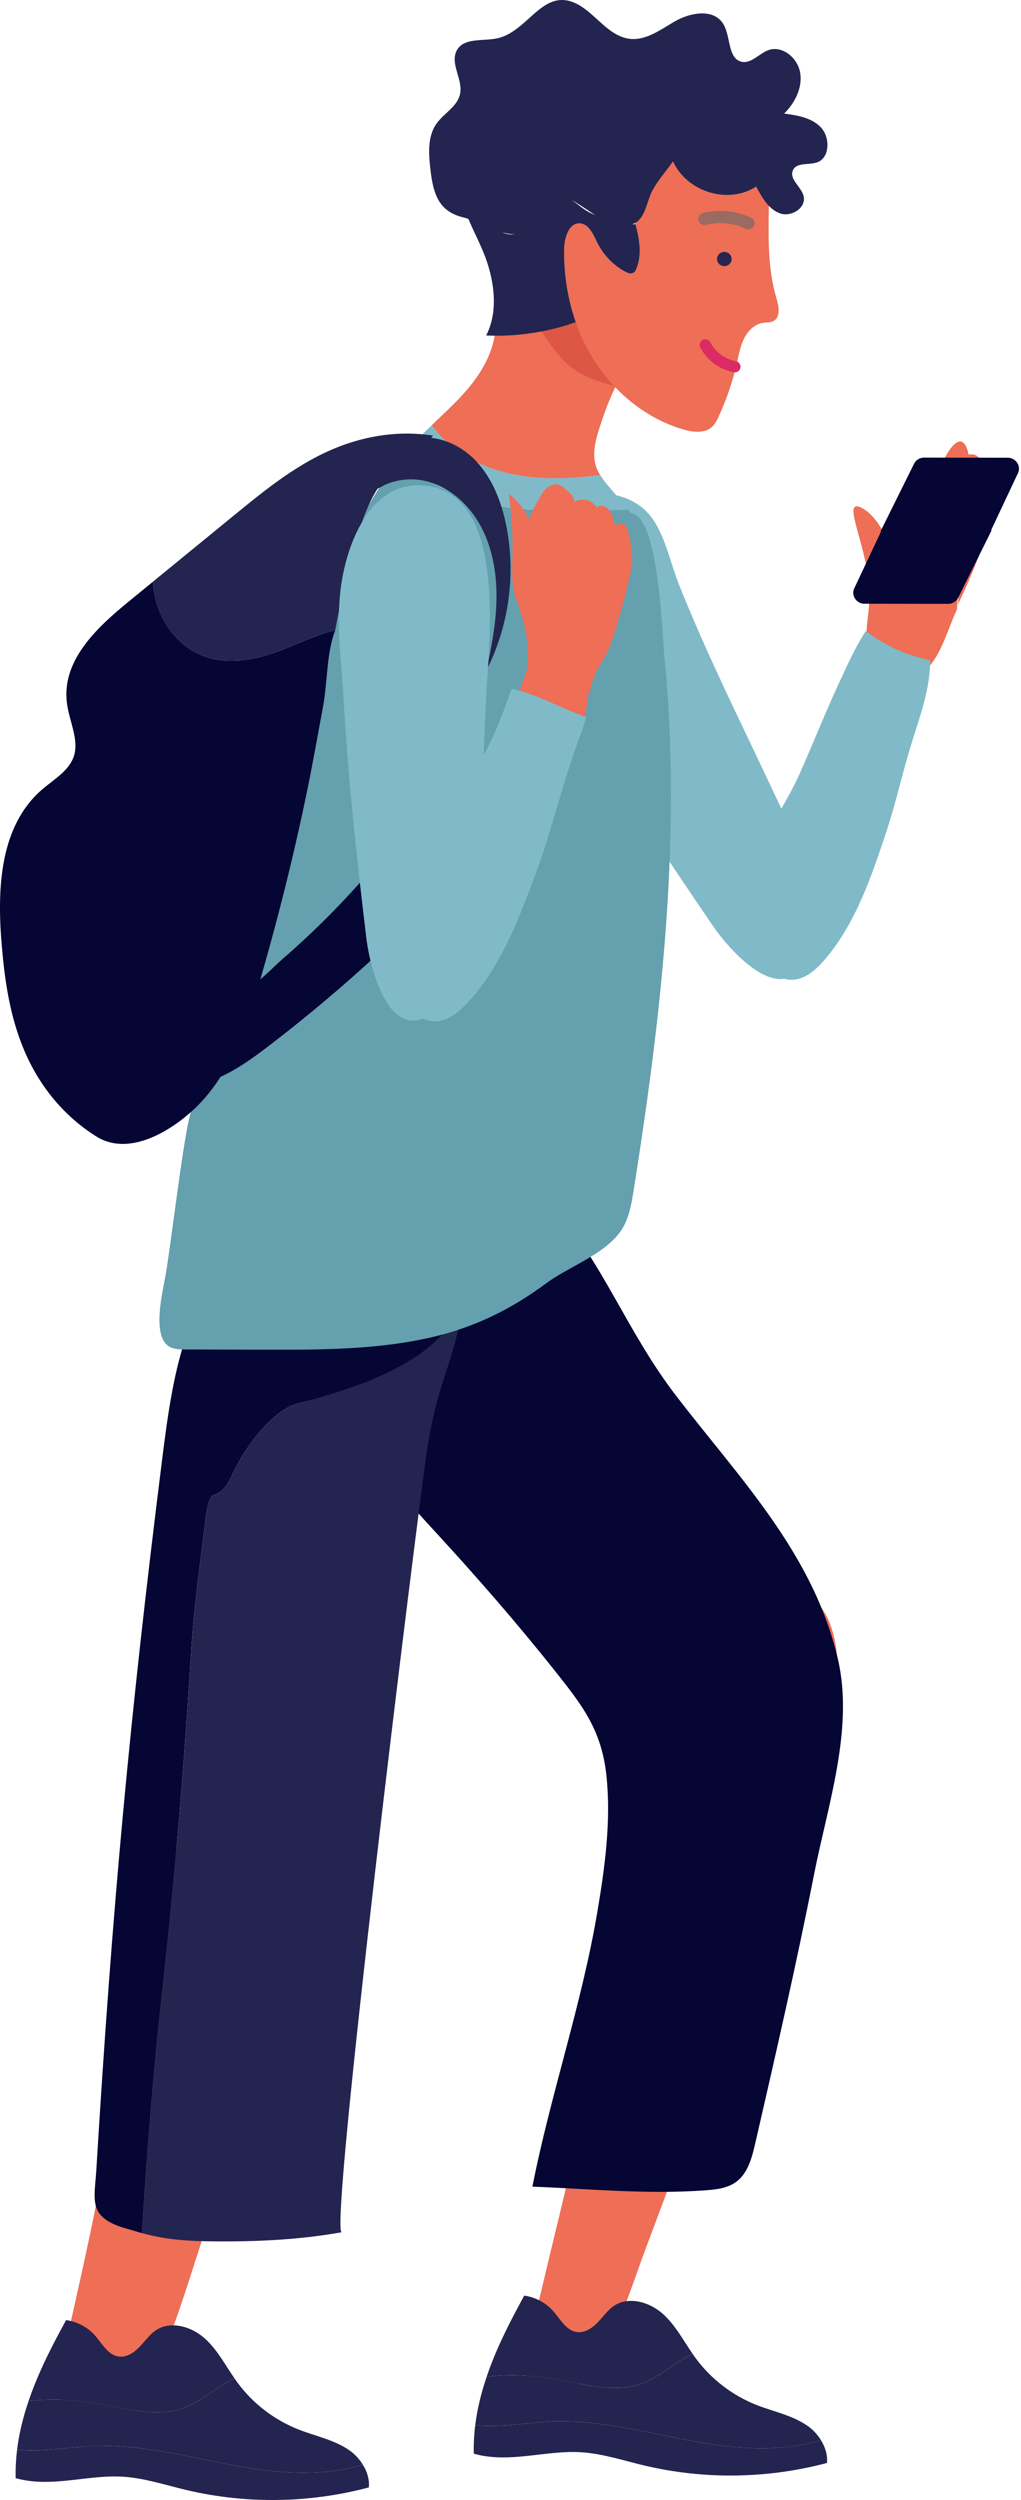 <svg width="188" height="460" viewBox="0 0 188 460" fill="none" xmlns="http://www.w3.org/2000/svg">
<path d="M176.197 112.17C174.387 115.976 173.254 121.085 169.877 123.806C167.924 125.377 165.416 124.674 163.384 123.667C157.577 120.79 160.034 115.048 160.107 109.792C160.233 101.437 154.691 91.619 158.476 93.36C162.256 95.087 164.317 101.727 164.317 101.727C164.317 101.727 164.317 101.727 167.807 91.936C171.301 82.136 173.302 85.53 173.302 85.53C177.351 77.114 178.349 83.646 178.349 83.646C180.459 83.247 181.062 85.274 181.149 87.357C179.521 91.554 178.284 96.025 177.473 101.037C176.874 104.696 176.444 108.437 176.197 112.17Z" fill="#EE6E56"/>
<path d="M182.238 94.557C181.843 99.019 178.935 105.911 176.396 111.224C176.644 107.491 177.073 103.754 177.672 100.087C178.484 95.07 179.721 90.603 181.348 86.406C181.435 88.381 181.053 90.4 181.053 90.4C182.104 91.085 182.412 92.583 182.238 94.557Z" fill="#EE6E56"/>
<path d="M130.425 120.208C128.533 116.02 126.71 111.801 125.008 107.522C123.524 103.789 122.6 99.162 120.416 95.834C117.808 91.854 113.355 90.521 108.902 90.773C106.445 90.912 103.924 91.216 101.758 92.427C93.633 96.979 95.226 109.041 97.995 116.445C100.308 122.63 104.284 128.185 107.622 133.806C115.117 146.427 123.068 158.358 131.323 170.437C134.739 175.437 144.722 186.27 148.767 175.641C152.573 165.633 146.154 153.684 142.052 144.93C138.198 136.705 134.192 128.554 130.451 120.269C130.447 120.256 130.438 120.234 130.425 120.208Z" fill="#80BAC8"/>
<path d="M159.422 116.124C158.866 116.97 158.337 117.86 157.842 118.772C156.583 121.076 155.52 123.455 154.661 125.295C151.991 130.998 149.704 136.879 147.122 142.625C143.962 149.661 138.42 156.332 136.805 164.005C135.538 170.025 137.773 177.269 143.22 179.682C144.005 180.029 144.843 180.272 145.694 180.281C148.098 180.311 150.16 178.532 151.77 176.674C157.529 170.016 160.472 161.297 163.276 152.825C164.964 147.725 166.11 142.46 167.677 137.322C169.174 132.408 171.027 127.673 171.253 122.435C171.266 122.131 171.266 121.797 171.275 121.48C166.943 120.612 163.007 118.837 159.422 116.124Z" fill="#80BAC8"/>
<path d="M132.092 299.723C129.843 303.182 128.172 307.314 126.796 310.938C119.848 329.253 114.167 349.622 111.059 369.231C107.739 390.185 101.949 411.049 97.279 431.738C96.589 434.798 96.168 438.726 98.507 440.484C99.861 441.504 101.688 441.317 103.216 440.662C111.523 437.094 115.642 422.385 118.75 414.13C123.172 402.377 127.487 390.567 132.217 378.957C133.454 375.923 134.674 372.877 135.876 369.825C136.736 367.647 139.166 363.706 139.166 361.353C142.59 352.404 145.685 343.285 148.198 333.962C149.938 327.517 152.469 321.181 153.654 314.601C155.316 305.343 154.196 291.641 143.124 292.179C138.294 292.409 134.778 295.591 132.092 299.723Z" fill="#EE6E56"/>
<path d="M141.905 279.215C136.566 271.589 130.377 264.463 124.622 256.989C115.412 245.036 111.263 232.697 101.489 221.326C95.543 214.412 82.778 207.611 74.011 210.306C73.456 210.471 72.896 210.666 72.349 210.909C70.1 211.873 67.943 226.625 66.303 228.574C64.246 231.039 63.169 234.303 62.483 237.567C59.979 249.441 62.045 248.617 66.151 259.945C67.674 264.12 69.471 268.204 71.867 271.854C74.263 275.504 77.219 278.668 80.131 281.837C87.6 289.957 94.879 298.277 101.775 306.936C107.105 313.629 110.851 318.212 111.706 327.114C112.491 335.26 111.389 343.485 110.039 351.501C107.148 368.797 101.389 385.294 98.03 402.346C108.589 402.741 118.988 403.796 129.774 403.028C131.84 402.88 134.027 402.655 135.685 401.366C137.747 399.764 138.476 396.943 139.075 394.334C142.855 377.881 146.64 361.427 149.904 344.852C152.399 332.192 157.269 318.043 154.279 305.243C151.987 295.43 147.395 287.058 141.905 279.215Z" fill="#060634"/>
<path d="M40.8 319.731C38.586 323.22 36.963 327.365 35.626 331.011C28.882 349.409 23.422 369.843 20.531 389.487C18.374 404.135 14.963 418.496 11.76 432.919C9.412 443.491 15.501 458.938 24.142 444.885C32.397 431.456 35.995 413.657 41.789 398.961C42.992 395.91 44.181 392.85 45.348 389.786C46.186 387.594 48.573 383.627 48.547 381.275C51.872 372.286 54.866 363.129 57.28 353.775C58.946 347.309 61.411 340.946 62.518 334.349C64.081 325.069 62.805 311.385 51.742 312.053C46.919 312.344 43.443 315.564 40.8 319.731Z" fill="#EE6E56"/>
<path d="M79.311 247.684C75.851 250.47 72.141 252.51 68.894 254.19C64.05 256.699 59.211 256.929 54.38 258.391C50.4 259.611 45.466 265.522 42.805 271.26C39.789 277.753 38.795 271.954 37.849 279.558C36.82 287.87 35.683 295.834 35.162 304.345C33.873 325.23 32.15 346.159 29.806 367.026C28.183 381.522 27.029 396.231 26.139 410.888C25.818 410.814 25.496 410.723 25.175 410.615C23.127 409.951 19.824 409.413 18.231 407.177C16.92 405.359 17.554 402.329 17.732 399.352C20.648 351.18 23.856 316.311 29.893 268.226C30.909 260.132 32.059 251.803 34.737 244.598C36.516 239.815 38.886 235.74 41.429 232.168C45.782 226.031 50.882 207.776 56.138 206.07C58.551 205.28 60.574 204.36 62.896 205.206C65.721 206.218 68.356 208.206 70.769 210.679C73.386 213.362 75.834 230.141 77.34 234.794C78.573 238.596 79.111 243.062 79.311 247.684Z" fill="#060634"/>
<path d="M78.338 248.352C82.219 245.353 85.144 241.529 85.712 236.655C84.028 251.082 80.778 252.436 78.59 267.136C76.724 279.688 60.483 411.166 62.935 410.727C55.357 412.086 47.805 412.45 40.301 412.42C35.535 412.407 30.757 412.212 26.143 410.888C27.033 396.231 28.187 381.522 29.811 367.026C32.154 346.158 33.877 325.23 35.166 304.345C35.687 295.834 36.824 287.87 37.853 279.558C38.799 271.954 39.793 277.748 42.809 271.26C45.466 265.522 50.401 259.611 54.385 258.391C58.252 257.219 70.331 254.537 78.338 248.352Z" fill="#242450"/>
<path d="M112.522 90.013C113.568 91.25 114.64 92.5 115.69 93.763C109.635 94.058 103.581 94.05 97.531 93.75C88.269 93.286 80.704 90.321 73.421 84.814C74.779 83.104 76.242 81.459 77.826 79.866C78.377 79.31 78.929 78.772 79.497 78.243C83.382 83.638 89.844 86.671 96.315 87.609C101.025 88.29 105.781 88.017 110.521 87.418C111.085 88.342 111.81 89.189 112.522 90.013Z" fill="#80BAC8"/>
<path d="M122.087 117.352C121.597 109.939 120.403 94.805 116.263 94.479C116.068 94.245 115.881 93.998 115.69 93.768C109.635 94.063 103.581 94.054 97.531 93.755C88.269 93.29 80.699 90.326 73.416 84.818C66.806 93.069 62.722 102.53 59.715 113.103C53.161 136.076 46.616 159.048 40.062 182.021C38.977 185.81 37.896 189.608 37.124 193.484C36.325 197.485 35.874 201.561 34.897 205.519C33.582 210.831 31.434 229.329 30.47 234.737C29.932 237.771 27.884 245.917 31.221 247.805C32.05 248.278 33.048 248.291 33.981 248.3C38.843 248.309 43.708 248.322 48.573 248.344C59.124 248.37 69.788 248.383 80.07 245.913C87.583 244.112 94.241 240.822 100.495 236.182C104.618 233.122 111.146 230.887 114.201 226.656C115.764 224.49 116.245 221.708 116.671 219.039C120.117 197.381 122.921 175.545 123.455 153.575C123.719 142.669 123.42 131.736 122.339 120.876C122.27 120.225 122.196 118.971 122.087 117.352Z" fill="#64A0AE"/>
<path d="M110.399 78.685C109.67 80.951 109.028 83.407 109.705 85.677C109.887 86.294 110.178 86.875 110.512 87.418C105.773 88.017 101.016 88.29 96.307 87.609C89.84 86.676 83.373 83.642 79.488 78.243C81.654 76.159 83.889 74.154 85.86 71.871C88.342 68.998 90.43 65.617 91.085 61.806C91.15 61.407 91.203 60.999 91.22 60.604C94.831 59.115 98.247 57.136 101.376 54.74C101.615 55.127 101.862 55.509 102.109 55.878C104.05 58.846 106.081 61.91 109.023 63.781C110.599 64.771 112.374 65.391 114.132 65.947C114.779 66.142 115.417 66.342 116.063 66.537C113.485 70.118 111.762 74.415 110.399 78.685Z" fill="#EE6E56"/>
<path d="M66.811 453.496C67.618 454.794 68.061 456.269 67.918 457.684C56.954 460.605 45.266 460.77 34.229 458.14C30.349 457.211 26.516 455.944 22.532 455.705C18.795 455.497 15.08 456.208 11.352 456.521C8.522 456.768 5.592 456.76 2.884 455.974C2.841 454.212 2.936 452.459 3.153 450.714C7.602 451.239 12.259 450.293 16.812 450.076C26.486 449.603 35.974 452.498 45.544 454.069C52.571 455.219 60.109 455.562 66.811 453.496Z" fill="#242450"/>
<path d="M64.35 450.866C65.322 451.547 66.177 452.463 66.806 453.496C60.105 455.557 52.571 455.219 45.539 454.064C35.969 452.497 26.482 449.598 16.807 450.071C12.255 450.288 7.598 451.239 3.149 450.709C3.522 447.697 4.264 444.715 5.254 441.816C9.694 441.248 14.299 441.591 18.717 442.393C23.713 443.314 28.947 444.798 33.73 443.097C36.568 442.085 38.89 440.063 41.464 438.518C42.011 438.188 42.58 437.88 43.178 437.611C43.374 437.901 43.569 438.179 43.777 438.457C46.594 442.263 50.5 445.254 54.897 446.998C58.074 448.257 61.555 448.908 64.35 450.866Z" fill="#242450"/>
<path d="M31.199 427.897C33.552 427.65 36.126 428.774 37.909 430.453C40.079 432.485 41.481 435.167 43.174 437.61C42.575 437.88 42.006 438.188 41.46 438.518C38.89 440.063 36.564 442.085 33.725 443.096C28.947 444.798 23.713 443.313 18.713 442.393C14.294 441.59 9.689 441.248 5.249 441.816C5.9 439.889 6.664 437.988 7.489 436.135C8.904 432.979 10.514 429.924 12.168 426.895C14.203 427.185 16.13 428.184 17.493 429.733C18.812 431.217 19.867 433.314 21.829 433.6C23.296 433.817 24.689 432.888 25.709 431.816C26.729 430.753 27.58 429.486 28.825 428.691C29.567 428.227 30.375 427.967 31.199 427.897Z" fill="#242450"/>
<path d="M151.167 448.995C151.974 450.293 152.417 451.769 152.273 453.183C141.31 456.104 129.622 456.269 118.585 453.639C114.705 452.71 110.872 451.443 106.888 451.204C103.151 450.996 99.436 451.708 95.708 452.02C92.878 452.268 89.948 452.259 87.24 451.473C87.197 449.711 87.292 447.958 87.509 446.213C91.958 446.738 96.615 445.792 101.168 445.575C110.842 445.102 120.33 447.997 129.9 449.568C136.931 450.714 144.465 451.057 151.167 448.995Z" fill="#242450"/>
<path d="M148.71 446.365C149.682 447.046 150.537 447.962 151.167 448.995C144.465 451.057 136.931 450.718 129.9 449.563C120.33 447.997 110.842 445.097 101.168 445.571C96.615 445.788 91.958 446.738 87.509 446.209C87.882 443.196 88.625 440.215 89.614 437.315C94.054 436.747 98.659 437.09 103.077 437.893C108.073 438.813 113.307 440.297 118.09 438.596C120.929 437.585 123.251 435.562 125.824 434.017C126.371 433.687 126.94 433.379 127.539 433.11C127.734 433.401 127.929 433.678 128.138 433.956C130.954 437.763 134.861 440.753 139.257 442.498C142.434 443.752 145.911 444.403 148.71 446.365Z" fill="#242450"/>
<path d="M115.56 423.392C117.912 423.145 120.486 424.269 122.27 425.948C124.44 427.98 125.842 430.662 127.534 433.105C126.935 433.374 126.367 433.683 125.82 434.012C123.251 435.558 120.924 437.58 118.086 438.591C113.307 440.293 108.073 438.808 103.073 437.888C98.655 437.085 94.05 436.742 89.61 437.311C90.261 435.384 91.025 433.483 91.849 431.63C93.264 428.474 94.874 425.419 96.528 422.389C98.564 422.68 100.491 423.678 101.853 425.228C103.173 426.712 104.227 428.809 106.189 429.095C107.656 429.312 109.049 428.383 110.069 427.311C111.089 426.248 111.94 424.981 113.186 424.186C113.928 423.722 114.735 423.466 115.56 423.392Z" fill="#242450"/>
<path d="M119.384 65.357C118.581 65.83 117.812 66.377 117.096 66.984C115.647 68.186 114.397 69.584 113.303 71.108C112.656 70.912 112.018 70.713 111.372 70.517C109.614 69.962 107.839 69.341 106.263 68.352C103.316 66.481 101.285 63.417 99.349 60.448C99.102 60.079 98.85 59.693 98.616 59.311C99.992 58.269 101.298 57.132 102.552 55.921C104.345 57.84 106.354 59.554 108.537 60.982C111.827 63.135 115.547 64.636 119.384 65.357Z" fill="#DD5744"/>
<path d="M116.983 41.212C116.38 38.999 115.664 36.789 115.581 34.485C115.495 31.968 116.402 29.198 118.515 27.966C120.16 27.015 122.17 27.15 124.001 27.579C130.199 29.034 135.447 33.504 141.627 35.001C141.61 36.078 141.588 37.167 141.571 38.252C141.471 43.829 141.375 49.515 142.955 54.836C143.389 56.29 143.775 58.221 142.534 59.011C141.913 59.398 141.154 59.293 140.446 59.41C138.94 59.649 137.716 60.882 137.013 62.284C136.306 63.694 136.028 65.278 135.677 66.819C134.908 70.2 133.78 73.503 132.335 76.637C132.035 77.301 131.701 77.982 131.171 78.481C129.835 79.783 127.704 79.553 125.933 79.05C122.981 78.212 120.186 76.828 117.66 75.035C114.44 72.748 111.636 69.797 109.475 66.429C108.047 64.193 106.884 61.78 105.998 59.263C104.505 54.975 103.793 50.387 103.859 45.826C103.898 43.729 104.731 40.999 106.732 41.078C108.411 41.156 109.227 43.152 110 44.706C111.133 46.98 112.977 48.855 115.169 50.005C115.594 50.227 116.111 50.418 116.536 50.214C116.875 50.044 117.079 49.675 117.213 49.311C118.129 46.971 117.786 44.307 117.161 41.863C117.109 41.646 117.048 41.438 116.983 41.212Z" fill="#EE6E56"/>
<path d="M134.37 48.534C133.875 49.072 133.029 49.116 132.478 48.634C131.927 48.148 131.883 47.319 132.378 46.781C132.873 46.242 133.719 46.199 134.27 46.681C134.822 47.167 134.865 47.996 134.37 48.534Z" fill="#262651"/>
<path d="M129.865 63.451C130.972 65.6 133.033 67.041 135.321 67.479" stroke="#DC2B62" stroke-width="2.068" stroke-miterlimit="10" stroke-linecap="round" stroke-linejoin="round"/>
<path d="M129.718 40.292C132.408 39.611 135.312 39.893 137.816 41.078" stroke="#9A6B60" stroke-width="2.25" stroke-miterlimit="10" stroke-linecap="round" stroke-linejoin="round"/>
<path d="M79.723 80.152C79.328 80.63 78.972 81.133 78.677 81.68C78.338 82.305 78.069 82.987 77.891 83.677C76.355 84.024 74.923 84.636 73.725 85.465C69.272 88.546 67.293 93.768 65.778 98.833C64.089 104.453 62.757 110.182 61.724 115.989C58.734 116.688 55.86 117.964 53.07 119.119C48.144 121.137 42.293 122.799 36.889 120.464C31.447 118.103 28.344 112.265 28.14 107.044C33.2 102.904 38.283 98.759 43.343 94.618C49.098 89.922 54.966 85.152 62.149 82.288C67.466 80.17 73.673 79.176 79.723 80.152Z" fill="#242450"/>
<path d="M53.057 161.028C51.533 167.269 49.88 173.48 48.096 179.647C45.5 188.618 42.362 197.932 35.644 204.169C31 208.479 23.53 212.737 17.753 209.121C11.886 205.449 7.363 200.016 4.564 193.514C1.851 187.212 0.883 180.58 0.336 174.061C-0.584 163.528 -0.072 151.97 7.788 145.238C9.998 143.341 12.832 141.748 13.648 138.992C14.507 136.08 12.827 132.799 12.363 129.661C11.165 121.684 17.701 115.577 23.786 110.612C25.24 109.423 26.69 108.242 28.144 107.049C28.348 112.265 31.451 118.107 36.894 120.468C42.297 122.799 48.148 121.137 53.074 119.123C55.865 117.969 58.734 116.692 61.72 116.002C60.131 120.034 60.3 125.599 59.502 129.895C58.482 135.394 57.523 140.898 56.377 146.371C55.353 151.275 54.246 156.162 53.057 161.028Z" fill="#060634"/>
<path d="M77.991 88.429C82.336 89.31 86.068 92.483 88.316 96.45C90.565 100.417 91.437 105.108 91.424 109.713C91.411 114.318 90.556 118.876 89.553 123.363C93.681 115.321 95.009 105.76 93.243 96.832C92.374 92.457 90.721 88.125 87.735 84.918C84.749 81.71 80.261 79.796 76.073 80.769C73.039 81.472 67.935 85.013 67.701 88.672C67.518 91.571 69.805 89.644 71.133 89.102C73.291 88.208 75.708 87.969 77.991 88.429Z" fill="#242450"/>
<path d="M76.667 149.457C78.403 155.637 78.92 162.638 75.864 168.237C74.311 171.084 71.954 173.349 69.606 175.519C63.273 181.37 56.689 186.921 49.88 192.151C46.069 195.076 42.089 197.954 37.536 199.308C36.412 199.642 34.941 199.746 34.342 198.705C34.012 198.132 34.086 197.407 34.19 196.747C34.659 193.718 35.444 190.74 36.525 187.885C37.987 184.026 39.672 183.028 43.365 182.607C46.447 182.26 49.684 178.484 52.006 176.474C57.935 171.348 63.486 165.754 68.599 159.751C70.049 158.05 71.463 156.314 72.844 154.552C73.369 153.892 76.867 150.168 76.667 149.457Z" fill="#060634"/>
<path d="M114.93 96.467C114.44 96.098 113.576 96.211 113.346 96.823C112.969 95.899 112.847 94.857 112.335 94.032C111.805 93.203 110.616 92.704 109.87 93.399C109.084 92.019 107.192 91.515 105.799 92.344C105.668 91.363 104.918 90.686 104.219 90.078C103.72 89.653 103.182 89.197 102.526 89.124C101.814 89.024 101.072 89.397 100.512 89.944C100.308 90.135 100.143 90.343 99.987 90.573C99.696 90.972 99.445 91.402 99.197 91.849C98.525 93.073 97.834 94.336 97.431 95.651C97.93 96.754 98.286 97.943 98.511 99.158C98.286 97.943 97.93 96.754 97.431 95.651C96.571 93.746 95.33 92.075 93.698 90.886L93.685 90.881C94.223 94.562 94.449 98.307 94.362 102.066C94.323 104.366 94.163 106.701 94.67 108.915C94.939 110.069 95.378 111.154 95.751 112.248C96.702 115.035 97.261 117.986 97.166 120.985C97.144 121.784 97.07 122.582 96.979 123.376C96.424 124.961 95.868 126.545 95.317 128.133C94.675 129.969 94.015 131.805 93.364 133.637L107.383 134.006C107.739 131.814 108.082 129.618 108.394 127.417C108.459 127.452 108.537 127.469 108.598 127.508C108.798 126.349 109.084 125.217 109.549 124.123C110.243 122.53 111.289 121.137 112.009 119.557C112.417 118.711 112.717 117.817 112.999 116.918C114.336 112.756 115.451 108.507 116.319 104.24C116.345 104.097 116.38 103.971 116.402 103.846C116.415 103.06 116.389 102.261 116.324 101.48C116.224 100.343 116.041 99.223 115.777 98.138C115.633 97.504 115.434 96.841 114.93 96.467ZM114.67 106.072C114.201 106.684 113.754 107.313 113.268 107.908C113.75 107.313 114.201 106.688 114.67 106.072ZM98.867 102.062C98.95 102.643 99.102 103.194 99.492 103.576C99.497 103.581 99.501 103.581 99.505 103.585C99.501 103.581 99.497 103.581 99.492 103.576C99.102 103.19 98.95 102.643 98.867 102.062ZM100.816 104.293C100.846 104.31 100.881 104.323 100.912 104.336C101.176 104.475 101.415 104.648 101.641 104.844C101.415 104.648 101.176 104.475 100.912 104.336C100.886 104.323 100.851 104.31 100.816 104.293ZM109.353 111.115C108.303 111.771 107.244 112.443 106.189 113.116C107.244 112.448 108.303 111.775 109.353 111.115C109.753 110.859 110.148 110.599 110.542 110.334C110.148 110.603 109.748 110.864 109.353 111.115Z" fill="#EE6E56"/>
<path d="M89.54 127.89C90.096 117.331 93.486 89.289 76.949 89.289C67.722 89.289 63.629 100.695 62.696 108.581C61.915 115.169 62.887 122.022 63.265 128.619C64.115 143.428 65.682 157.855 67.449 172.568C68.182 178.653 72.036 193.119 80.435 185.758C88.342 178.827 88.134 165.133 88.512 155.407C88.868 146.262 89.05 137.109 89.532 127.973C89.54 127.942 89.54 127.916 89.54 127.89Z" fill="#80BAC8"/>
<path d="M94.267 126.736C94.228 126.831 94.18 126.927 94.141 127.022C93.156 129.531 92.305 132.109 91.285 134.4C88.829 139.938 85.426 144.947 82.731 150.355C79.297 157.252 73.495 163.679 71.581 171.279C70.079 177.242 72.028 184.573 77.375 187.216C78.143 187.598 78.972 187.876 79.823 187.919C82.227 188.049 84.354 186.365 86.033 184.573C92.053 178.167 95.335 169.578 98.468 161.231C101.576 152.955 103.507 144.253 106.606 135.972C107.101 134.652 107.569 133.311 107.921 131.944C103.329 130.355 99.032 127.769 94.267 126.736Z" fill="#80BAC8"/>
<path d="M145.976 31.395C146.614 29.784 148.949 30.444 150.524 29.85C150.793 29.745 151.037 29.607 151.245 29.433C152.816 28.131 152.677 25.054 151.162 23.452C149.439 21.634 146.813 21.217 144.383 20.896C146.353 18.973 147.79 16.187 147.343 13.413C146.9 10.64 144.027 8.301 141.479 9.229C139.752 9.863 138.307 11.79 136.523 11.356C133.988 10.74 134.574 6.729 133.194 4.433C131.449 1.538 127.183 2.259 124.305 3.908C121.705 5.393 118.871 7.606 115.733 7.111C112.17 6.551 109.874 2.94 106.94 1.126C100.252 -3.01 97.648 5.466 91.849 6.981C89.106 7.697 85.361 6.76 84.059 9.373C82.87 11.755 85.231 14.594 84.723 17.228C84.258 19.624 81.698 20.831 80.326 22.818C78.651 25.249 78.937 28.535 79.293 31.503C79.849 36.126 81.025 39.003 85.421 40.027C85.66 40.084 85.955 40.188 86.255 40.296C87.392 43.018 88.837 45.6 89.74 48.404C91.129 52.696 91.611 57.653 89.519 61.728C93.403 61.906 97.296 61.55 101.09 60.695C102.756 60.331 104.392 59.845 106.011 59.276C104.518 54.988 103.807 50.4 103.872 45.839C103.911 43.742 104.744 41.013 106.745 41.091C108.425 41.169 109.24 43.165 110.013 44.719C111.146 46.989 112.99 48.868 115.182 50.018C115.608 50.24 116.124 50.431 116.549 50.227C116.888 50.057 117.092 49.689 117.226 49.324C118.142 46.985 117.799 44.32 117.174 41.876C117.122 41.655 117.061 41.447 116.996 41.225C116.81 41.277 116.614 41.269 116.419 41.286C116.823 41.091 117.235 40.93 117.608 40.544C119.006 39.09 119.197 36.794 120.13 35.053C121.137 33.174 122.708 31.425 123.928 29.68C126.48 35.344 134.162 37.671 139.236 34.311C140.29 36.312 141.514 38.474 143.576 39.246C145.642 40.019 148.524 38.27 147.968 36.06C147.525 34.337 145.329 33.027 145.976 31.395ZM102.296 35.761C101.971 35.765 101.684 35.908 101.376 35.987C101.684 35.908 101.971 35.765 102.296 35.761ZM92.487 42.749C93.368 42.996 94.184 43.135 94.831 43.035C94.089 43.243 93.295 43.126 92.487 42.749ZM99.414 37.015C99.77 36.707 100.126 36.395 100.53 36.195C100.122 36.395 99.77 36.707 99.414 37.015ZM98.251 38.291C98.499 37.953 98.733 37.593 99.024 37.306C98.733 37.597 98.499 37.953 98.251 38.291ZM108.49 39.068C107.331 38.456 106.346 37.527 105.269 36.803C106.641 37.571 108.103 38.612 109.592 39.58C109.214 39.411 108.824 39.246 108.49 39.068Z" fill="#242450"/>
<path fill-rule="evenodd" clip-rule="evenodd" d="M187.382 87.184C187.819 86.376 187.64 85.462 187.079 84.878C186.714 84.486 186.192 84.222 185.581 84.222L170.139 84.2C169.365 84.2 168.642 84.637 168.305 85.333L162.163 97.712C162.182 97.744 162.201 97.776 162.219 97.808L157.359 108.125C156.922 108.933 157.101 109.847 157.662 110.43C158.027 110.823 158.549 111.087 159.16 111.087L174.602 111.109C175.376 111.109 176.099 110.671 176.436 109.976L182.578 97.597C182.559 97.565 182.54 97.533 182.522 97.5L187.382 87.184Z" fill="#060634"/>
</svg>
